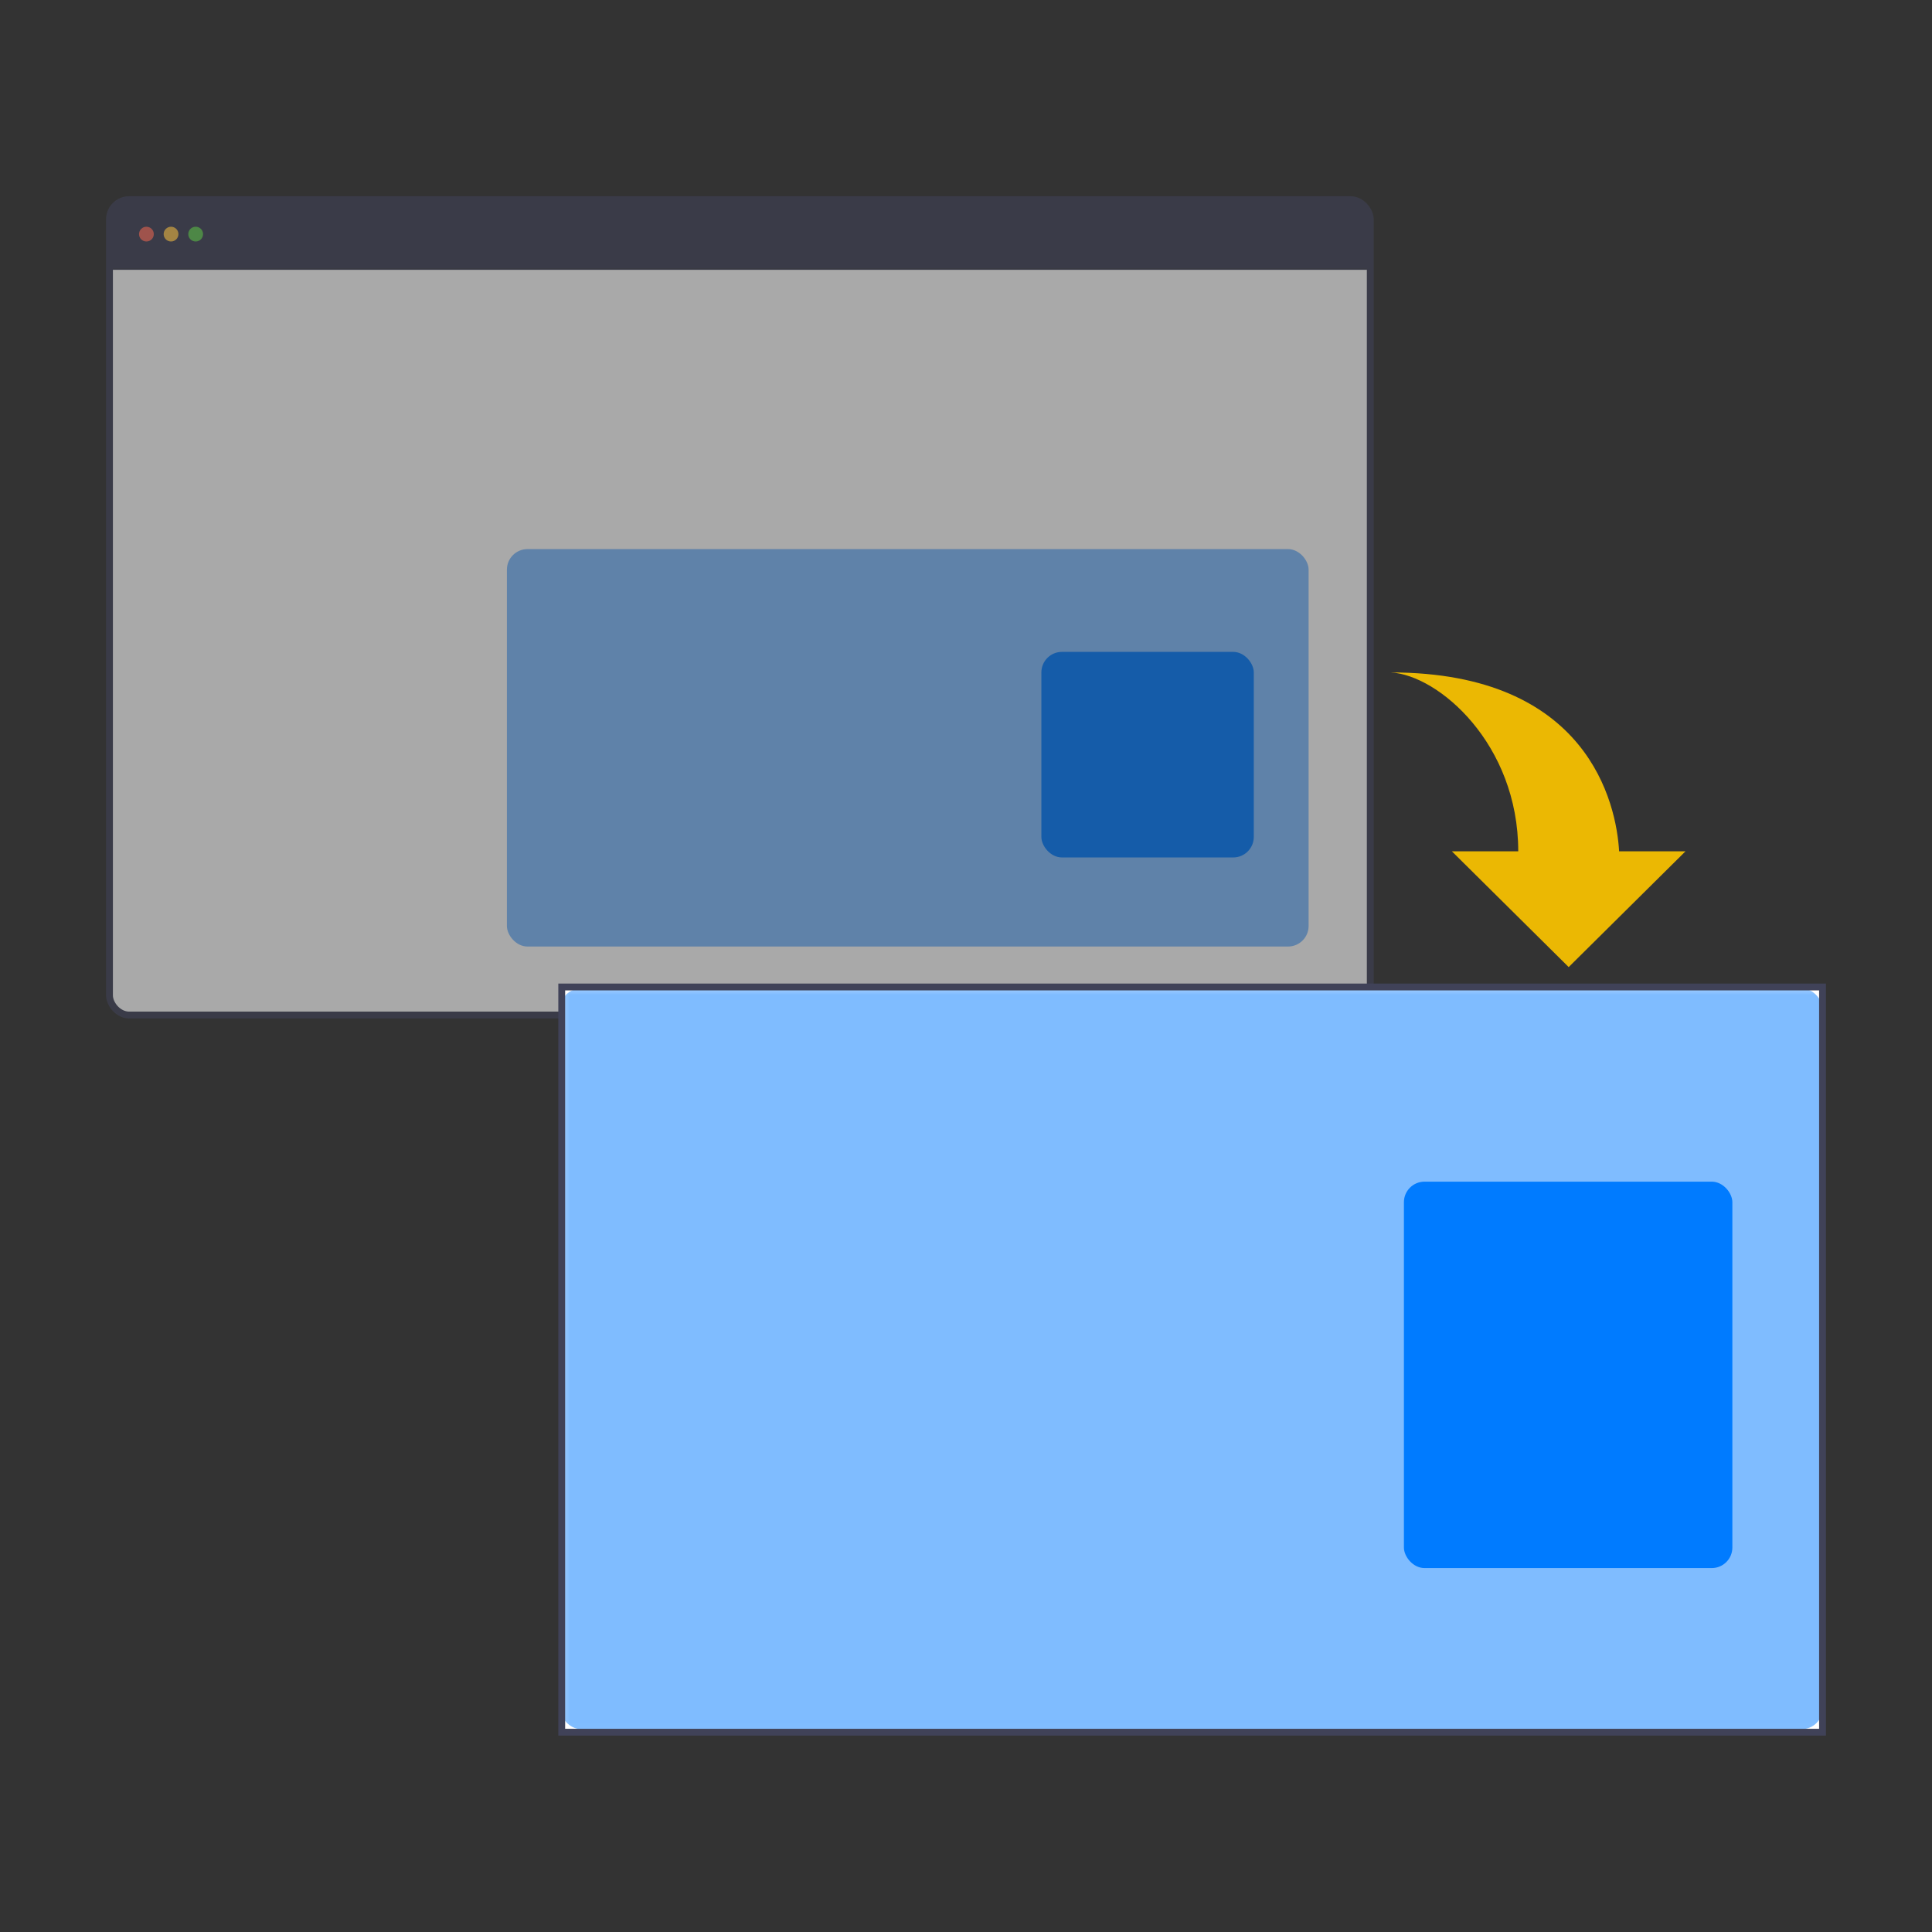 <svg width="300" height="300" viewBox="0 0 300 300" fill="none" xmlns="http://www.w3.org/2000/svg">
<rect x="0" y="0" width="300" height="300" fill="#333333" stroke="none"/>
<g opacity="0.58">
<g clip-path="url(#clip0_2117_4597)">
<rect width="195.776" height="10.707" transform="translate(17 31)" fill="#404258"/>
<path fill-rule="evenodd" clip-rule="evenodd" d="M22.735 37.5C23.369 37.5 23.883 36.987 23.883 36.353C23.883 35.72 23.369 35.206 22.735 35.206C22.102 35.206 21.588 35.72 21.588 36.353C21.588 36.987 22.102 37.5 22.735 37.5Z" fill="#ED6A5E"/>
<path fill-rule="evenodd" clip-rule="evenodd" d="M26.559 37.5C27.193 37.5 27.706 36.987 27.706 36.353C27.706 35.72 27.193 35.206 26.559 35.206C25.926 35.206 25.412 35.72 25.412 36.353C25.412 36.987 25.926 37.5 26.559 37.5Z" fill="#F4BF4F"/>
<path fill-rule="evenodd" clip-rule="evenodd" d="M30.383 37.5C31.017 37.5 31.53 36.987 31.53 36.353C31.53 35.72 31.017 35.206 30.383 35.206C29.749 35.206 29.236 35.72 29.236 36.353C29.236 36.987 29.749 37.5 30.383 37.5Z" fill="#61C554"/>
<path d="M68.334 35.933C68.334 35.503 68.334 35.186 68.354 34.936C68.375 34.687 68.415 34.512 68.49 34.364C68.628 34.094 68.847 33.875 69.117 33.737C69.265 33.662 69.44 33.622 69.689 33.602C69.939 33.581 70.256 33.581 70.686 33.581H157.561C157.991 33.581 158.308 33.581 158.558 33.602C158.807 33.622 158.982 33.662 159.13 33.737C159.4 33.875 159.619 34.094 159.756 34.364C159.832 34.512 159.872 34.687 159.892 34.936C159.913 35.186 159.913 35.503 159.913 35.933V36.774C159.913 37.204 159.913 37.52 159.892 37.771C159.872 38.02 159.832 38.195 159.756 38.343C159.619 38.612 159.4 38.832 159.13 38.969C158.982 39.044 158.807 39.085 158.558 39.105C158.308 39.125 157.991 39.126 157.561 39.126H70.686C70.256 39.126 69.939 39.125 69.689 39.105C69.44 39.085 69.265 39.044 69.117 38.969C68.847 38.832 68.628 38.612 68.49 38.343C68.415 38.195 68.375 38.02 68.354 37.771C68.334 37.52 68.334 37.204 68.334 36.774V35.933Z" fill="#404258"/>
<path d="M68.334 35.933C68.334 35.503 68.334 35.186 68.354 34.936C68.375 34.687 68.415 34.512 68.49 34.364C68.628 34.094 68.847 33.875 69.117 33.737C69.265 33.662 69.44 33.622 69.689 33.602C69.939 33.581 70.256 33.581 70.686 33.581H157.561C157.991 33.581 158.308 33.581 158.558 33.602C158.807 33.622 158.982 33.662 159.13 33.737C159.4 33.875 159.619 34.094 159.756 34.364C159.832 34.512 159.872 34.687 159.892 34.936C159.913 35.186 159.913 35.503 159.913 35.933V36.774C159.913 37.204 159.913 37.52 159.892 37.771C159.872 38.02 159.832 38.195 159.756 38.343C159.619 38.612 159.4 38.832 159.13 38.969C158.982 39.044 158.807 39.085 158.558 39.105C158.308 39.125 157.991 39.126 157.561 39.126H70.686C70.256 39.126 69.939 39.125 69.689 39.105C69.44 39.085 69.265 39.044 69.117 38.969C68.847 38.832 68.628 38.612 68.49 38.343C68.415 38.195 68.375 38.02 68.354 37.771C68.334 37.52 68.334 37.204 68.334 36.774V35.933Z" stroke="#404258" stroke-width="0.191"/>
<rect x="17" y="41.706" width="195.776" height="0.191" fill="#404258"/>
<rect x="17" y="41.898" width="195.776" height="115.718" fill="white"/>
</g>
<rect x="17" y="31" width="195.776" height="126.616" rx="3.059" stroke="#404258" stroke-width="1.064"/>
<rect x="78.712" y="85.264" width="124.488" height="61.712" rx="3.192" fill="#007BFF" fill-opacity="0.5"/>
<rect x="161.704" y="101.224" width="32.984" height="31.92" rx="3.192" fill="#007BFF"/>
</g>
<g clip-path="url(#clip1_2117_4597)">
<rect x="87.224" y="153.258" width="195.776" height="115.718" fill="white"/>
<mask id="mask0_2117_4597" style="mask-type:alpha" maskUnits="userSpaceOnUse" x="87" y="153" width="196" height="116">
<rect x="87.224" y="153.258" width="195.776" height="115.718" fill="white"/>
</mask>
<g mask="url(#mask0_2117_4597)">
<rect x="87" y="153.488" width="196" height="115" rx="3.192" fill="#007BFF" fill-opacity="0.5"/>
</g>
<rect x="218" y="183.488" width="51" height="60" rx="3.192" fill="#007BFF"/>
</g>
<rect x="87.224" y="153.258" width="195.776" height="115.718" stroke="#404258" stroke-width="1.06"/>
<path d="M235.752 132.194C235.752 115.527 223.387 104.825 215.968 104.416C246.634 104.416 251.003 124.841 251.415 132.194H261.72L243.584 150.168L225.448 132.194H235.752Z" fill="#EBB803"/>
<defs>
<clipPath id="clip0_2117_4597">
<rect x="17" y="31" width="195.776" height="126.616" rx="3.059" fill="white"/>
</clipPath>
<clipPath id="clip1_2117_4597">
<rect x="87.224" y="153.258" width="195.776" height="115.718" fill="white"/>
</clipPath>
</defs>
</svg>
